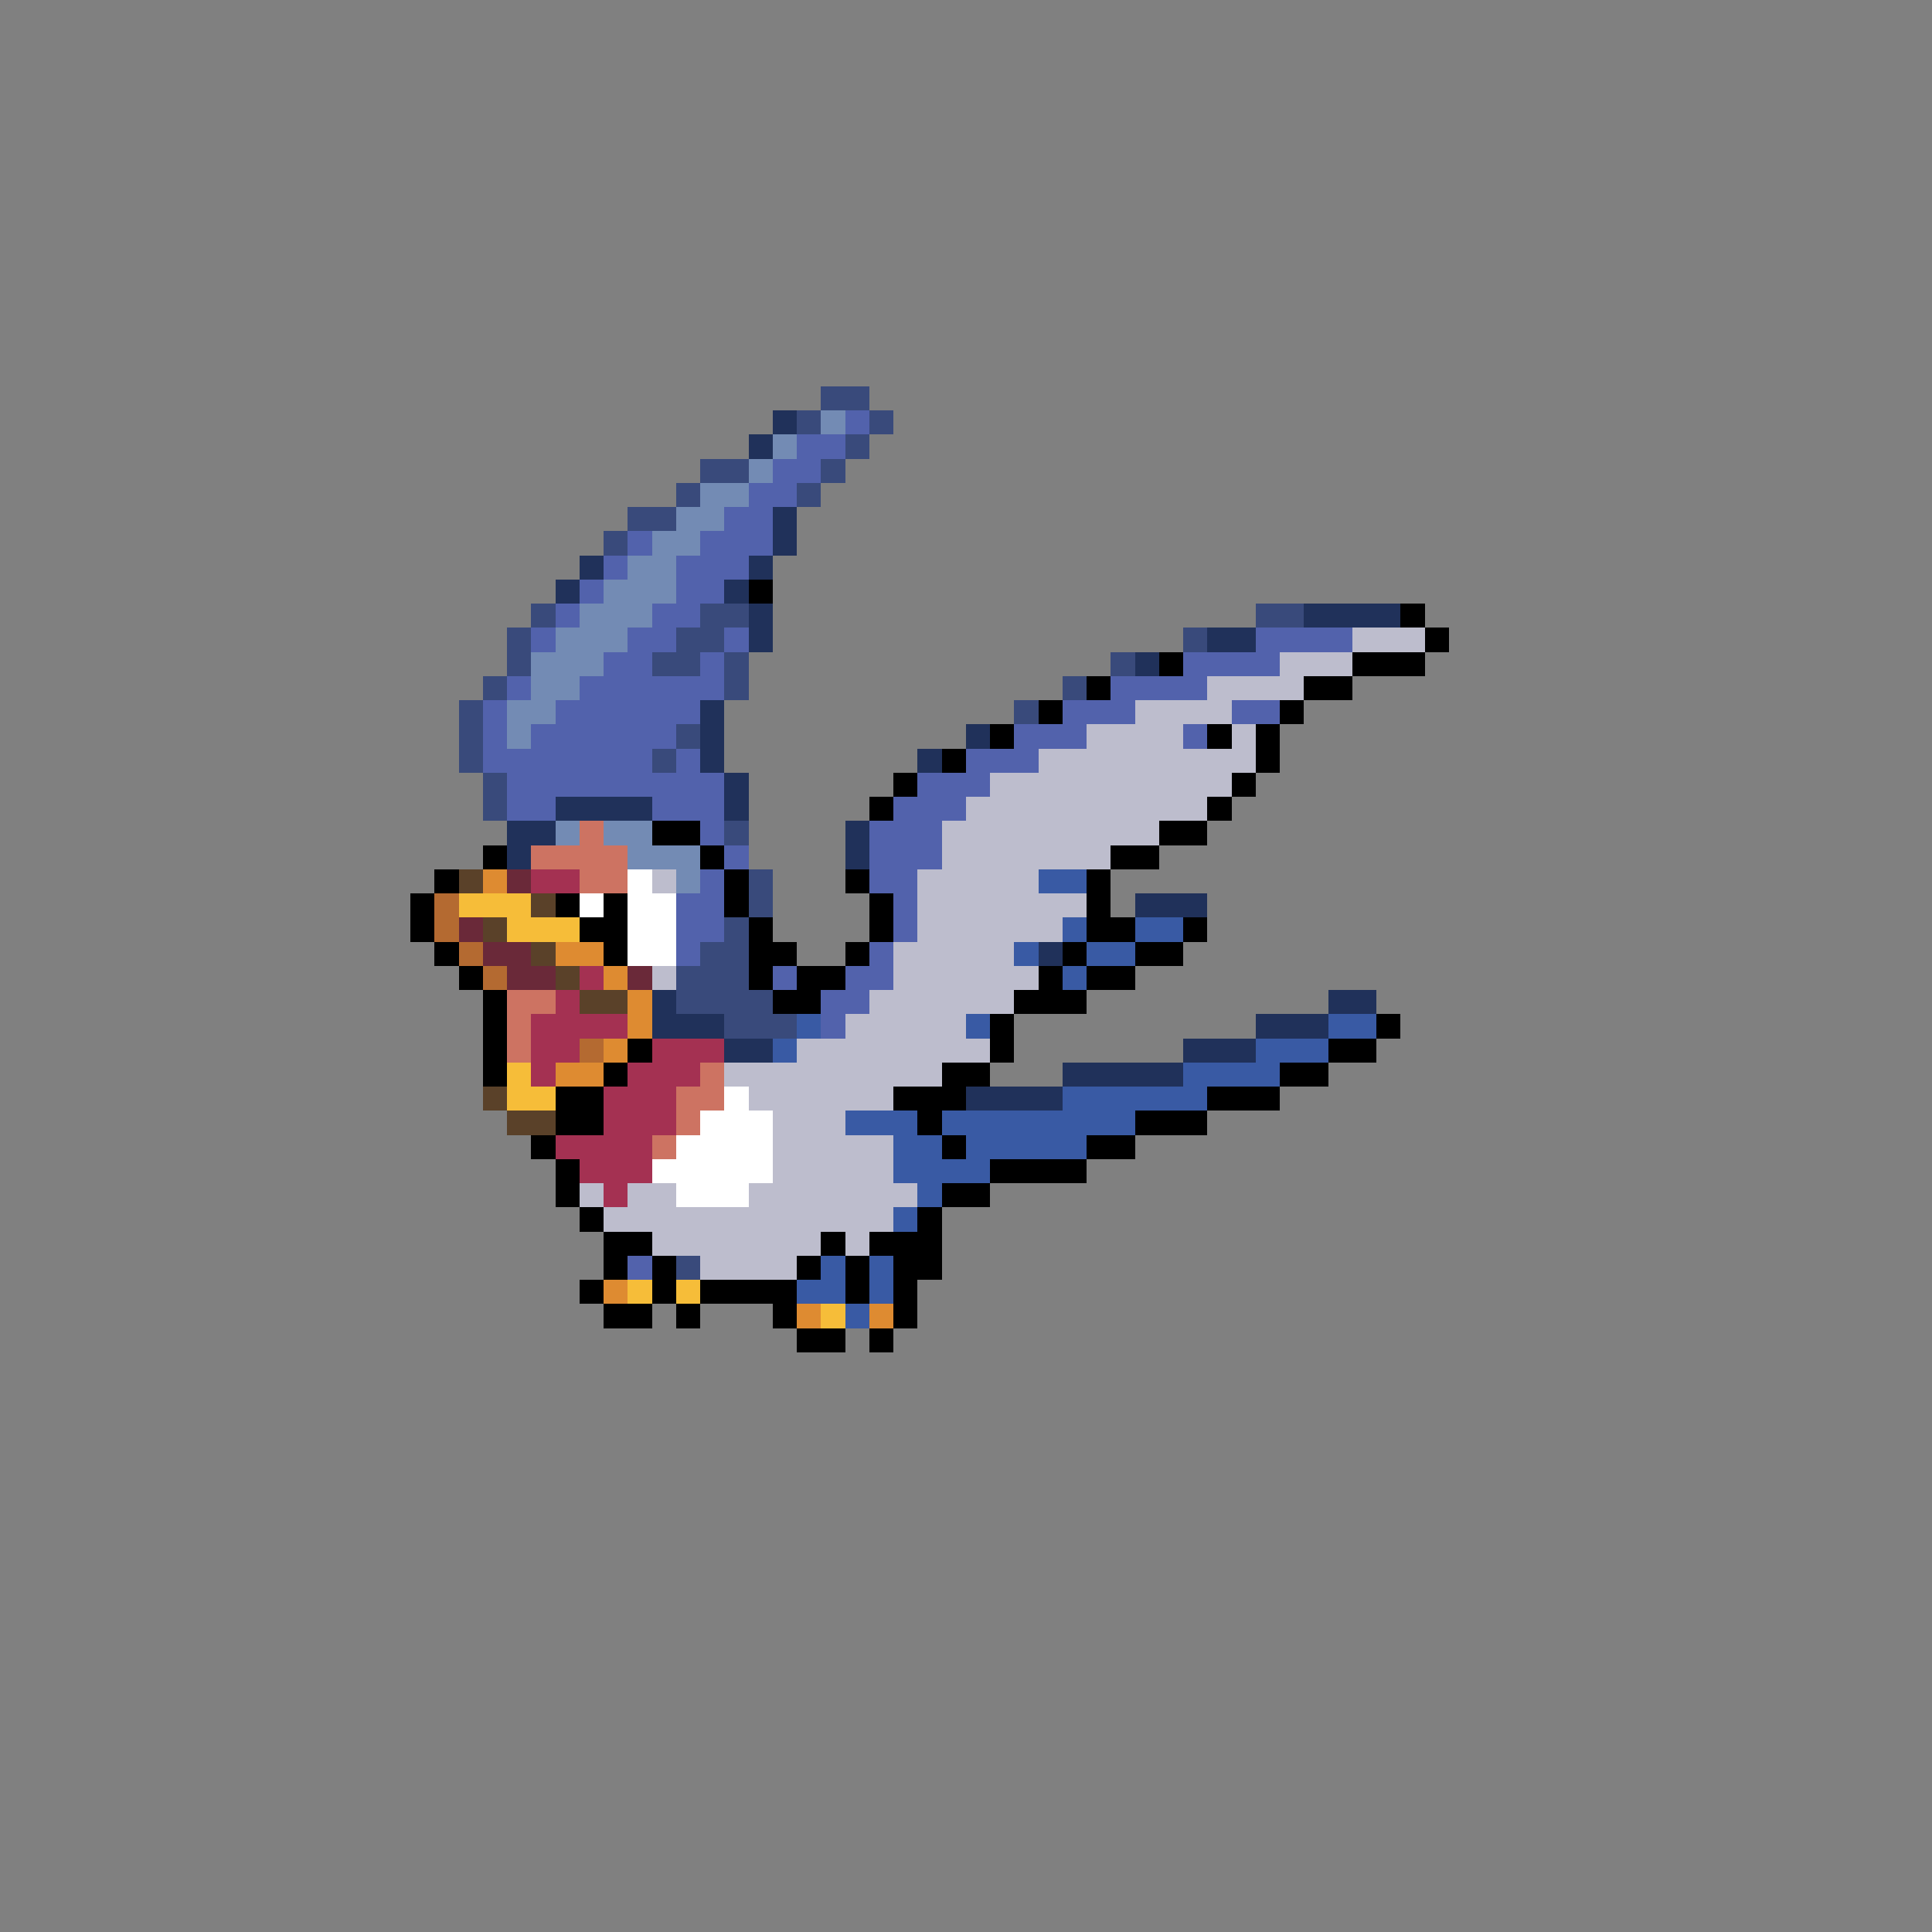 <svg xmlns="http://www.w3.org/2000/svg" viewBox="0 -0.5 80 80" shape-rendering="crispEdges">
<rect x="0" y="-0.5" width="80" height="80" fill="#808080" stroke="none"/>
<path stroke="#394a7b" d="M34 16h2M33 17h1M36 17h1M35 18h1M29 19h2M34 19h1M28 20h1M33 20h1M26 21h2M25 22h1M22 25h1M29 25h2M52 25h2M21 26h1M28 26h2M49 26h1M21 27h1M27 27h2M30 27h1M46 27h1M20 28h1M30 28h1M44 28h1M19 29h1M42 29h1M19 30h1M28 30h1M19 31h1M27 31h1M20 32h1M20 33h1M30 34h1M31 36h1M31 37h1M30 38h1M29 39h2M28 40h3M28 41h4M30 42h3M28 52h1" />
<path stroke="#20315a" d="M32 17h1M31 18h1M32 21h1M32 22h1M24 23h1M31 23h1M23 24h1M30 24h1M31 25h1M54 25h4M31 26h1M50 26h2M47 27h1M29 29h1M29 30h1M40 30h1M29 31h1M38 31h1M30 32h1M23 33h4M30 33h1M21 34h2M35 34h1M21 35h1M35 35h1M47 37h3M43 39h1M27 41h1M55 41h2M27 42h3M52 42h3M30 43h2M49 43h3M44 44h5M40 45h4" />
<path stroke="#738bb4" d="M34 17h1M32 18h1M31 19h1M29 20h2M28 21h2M27 22h2M26 23h2M25 24h3M24 25h3M23 26h3M22 27h3M22 28h2M21 29h2M21 30h1M23 34h1M25 34h2M26 35h3M28 36h1" />
<path stroke="#5262ac" d="M35 17h1M33 18h2M32 19h2M31 20h2M30 21h2M26 22h1M29 22h3M25 23h1M28 23h3M24 24h1M28 24h2M23 25h1M27 25h2M22 26h1M26 26h2M30 26h1M52 26h4M25 27h2M29 27h1M49 27h4M21 28h1M24 28h6M46 28h4M20 29h1M23 29h6M44 29h3M51 29h2M20 30h1M22 30h6M42 30h3M49 30h1M20 31h7M28 31h1M40 31h3M21 32h9M38 32h3M21 33h2M27 33h3M37 33h3M29 34h1M36 34h3M30 35h1M36 35h3M29 36h1M36 36h2M28 37h2M37 37h1M28 38h2M37 38h1M28 39h1M36 39h1M32 40h1M35 40h2M34 41h2M34 42h1M26 52h1" />
<path stroke="#000000" d="M31 24h1M58 25h1M59 26h1M48 27h1M56 27h3M45 28h1M54 28h2M43 29h1M53 29h1M41 30h1M50 30h1M52 30h1M39 31h1M52 31h1M37 32h1M51 32h1M36 33h1M50 33h1M27 34h2M48 34h2M20 35h1M29 35h1M46 35h2M18 36h1M30 36h1M35 36h1M45 36h1M17 37h1M23 37h1M25 37h1M30 37h1M36 37h1M45 37h1M17 38h1M24 38h2M31 38h1M36 38h1M45 38h2M49 38h1M18 39h1M25 39h1M31 39h2M35 39h1M44 39h1M47 39h2M19 40h1M31 40h1M33 40h2M43 40h1M45 40h2M20 41h1M32 41h2M42 41h3M20 42h1M41 42h1M57 42h1M20 43h1M26 43h1M41 43h1M55 43h2M20 44h1M25 44h1M39 44h2M53 44h2M23 45h2M37 45h3M50 45h3M23 46h2M38 46h1M47 46h3M22 47h1M39 47h1M45 47h2M23 48h1M41 48h4M23 49h1M39 49h2M24 50h1M38 50h1M25 51h2M34 51h1M36 51h3M25 52h1M27 52h1M33 52h1M35 52h1M37 52h2M24 53h1M27 53h1M29 53h4M35 53h1M37 53h1M25 54h2M28 54h1M32 54h1M37 54h1M33 55h2M36 55h1" />
<path stroke="#bdbdcd" d="M56 26h3M53 27h3M50 28h4M47 29h4M45 30h4M51 30h1M43 31h9M41 32h10M40 33h10M39 34h9M39 35h7M27 36h1M38 36h5M38 37h7M38 38h6M37 39h5M27 40h1M37 40h6M36 41h6M35 42h5M33 43h8M30 44h9M31 45h6M32 46h3M32 47h5M32 48h5M24 49h1M26 49h2M31 49h7M25 50h12M27 51h7M35 51h1M29 52h4" />
<path stroke="#cd7362" d="M24 34h1M22 35h4M24 36h2M21 41h2M21 42h1M21 43h1M29 44h1M28 45h2M28 46h1M27 47h1" />
<path stroke="#5a4129" d="M19 36h1M22 37h1M20 38h1M22 39h1M23 40h1M24 41h2M20 45h1M21 46h2" />
<path stroke="#de8b31" d="M20 36h1M23 39h2M25 40h1M26 41h1M26 42h1M25 43h1M23 44h2M25 53h1M33 54h1M36 54h1" />
<path stroke="#6a2939" d="M21 36h1M19 38h1M20 39h2M21 40h2M26 40h1" />
<path stroke="#a43152" d="M22 36h2M24 40h1M23 41h1M22 42h4M22 43h2M27 43h3M22 44h1M26 44h3M25 45h3M25 46h3M23 47h4M24 48h3M25 49h1" />
<path stroke="#ffffff" d="M26 36h1M24 37h1M26 37h2M26 38h2M26 39h2M30 45h1M29 46h3M28 47h4M27 48h5M28 49h3" />
<path stroke="#395aa4" d="M43 36h2M44 38h1M47 38h2M42 39h1M45 39h2M44 40h1M33 42h1M40 42h1M55 42h2M32 43h1M52 43h3M49 44h4M44 45h6M35 46h3M39 46h8M37 47h2M40 47h5M37 48h4M38 49h1M37 50h1M34 52h1M36 52h1M33 53h2M36 53h1M35 54h1" />
<path stroke="#b46a31" d="M18 37h1M18 38h1M19 39h1M20 40h1M24 43h1" />
<path stroke="#f6bd39" d="M19 37h3M21 38h3M21 44h1M21 45h2M26 53h1M28 53h1M34 54h1" />
</svg>